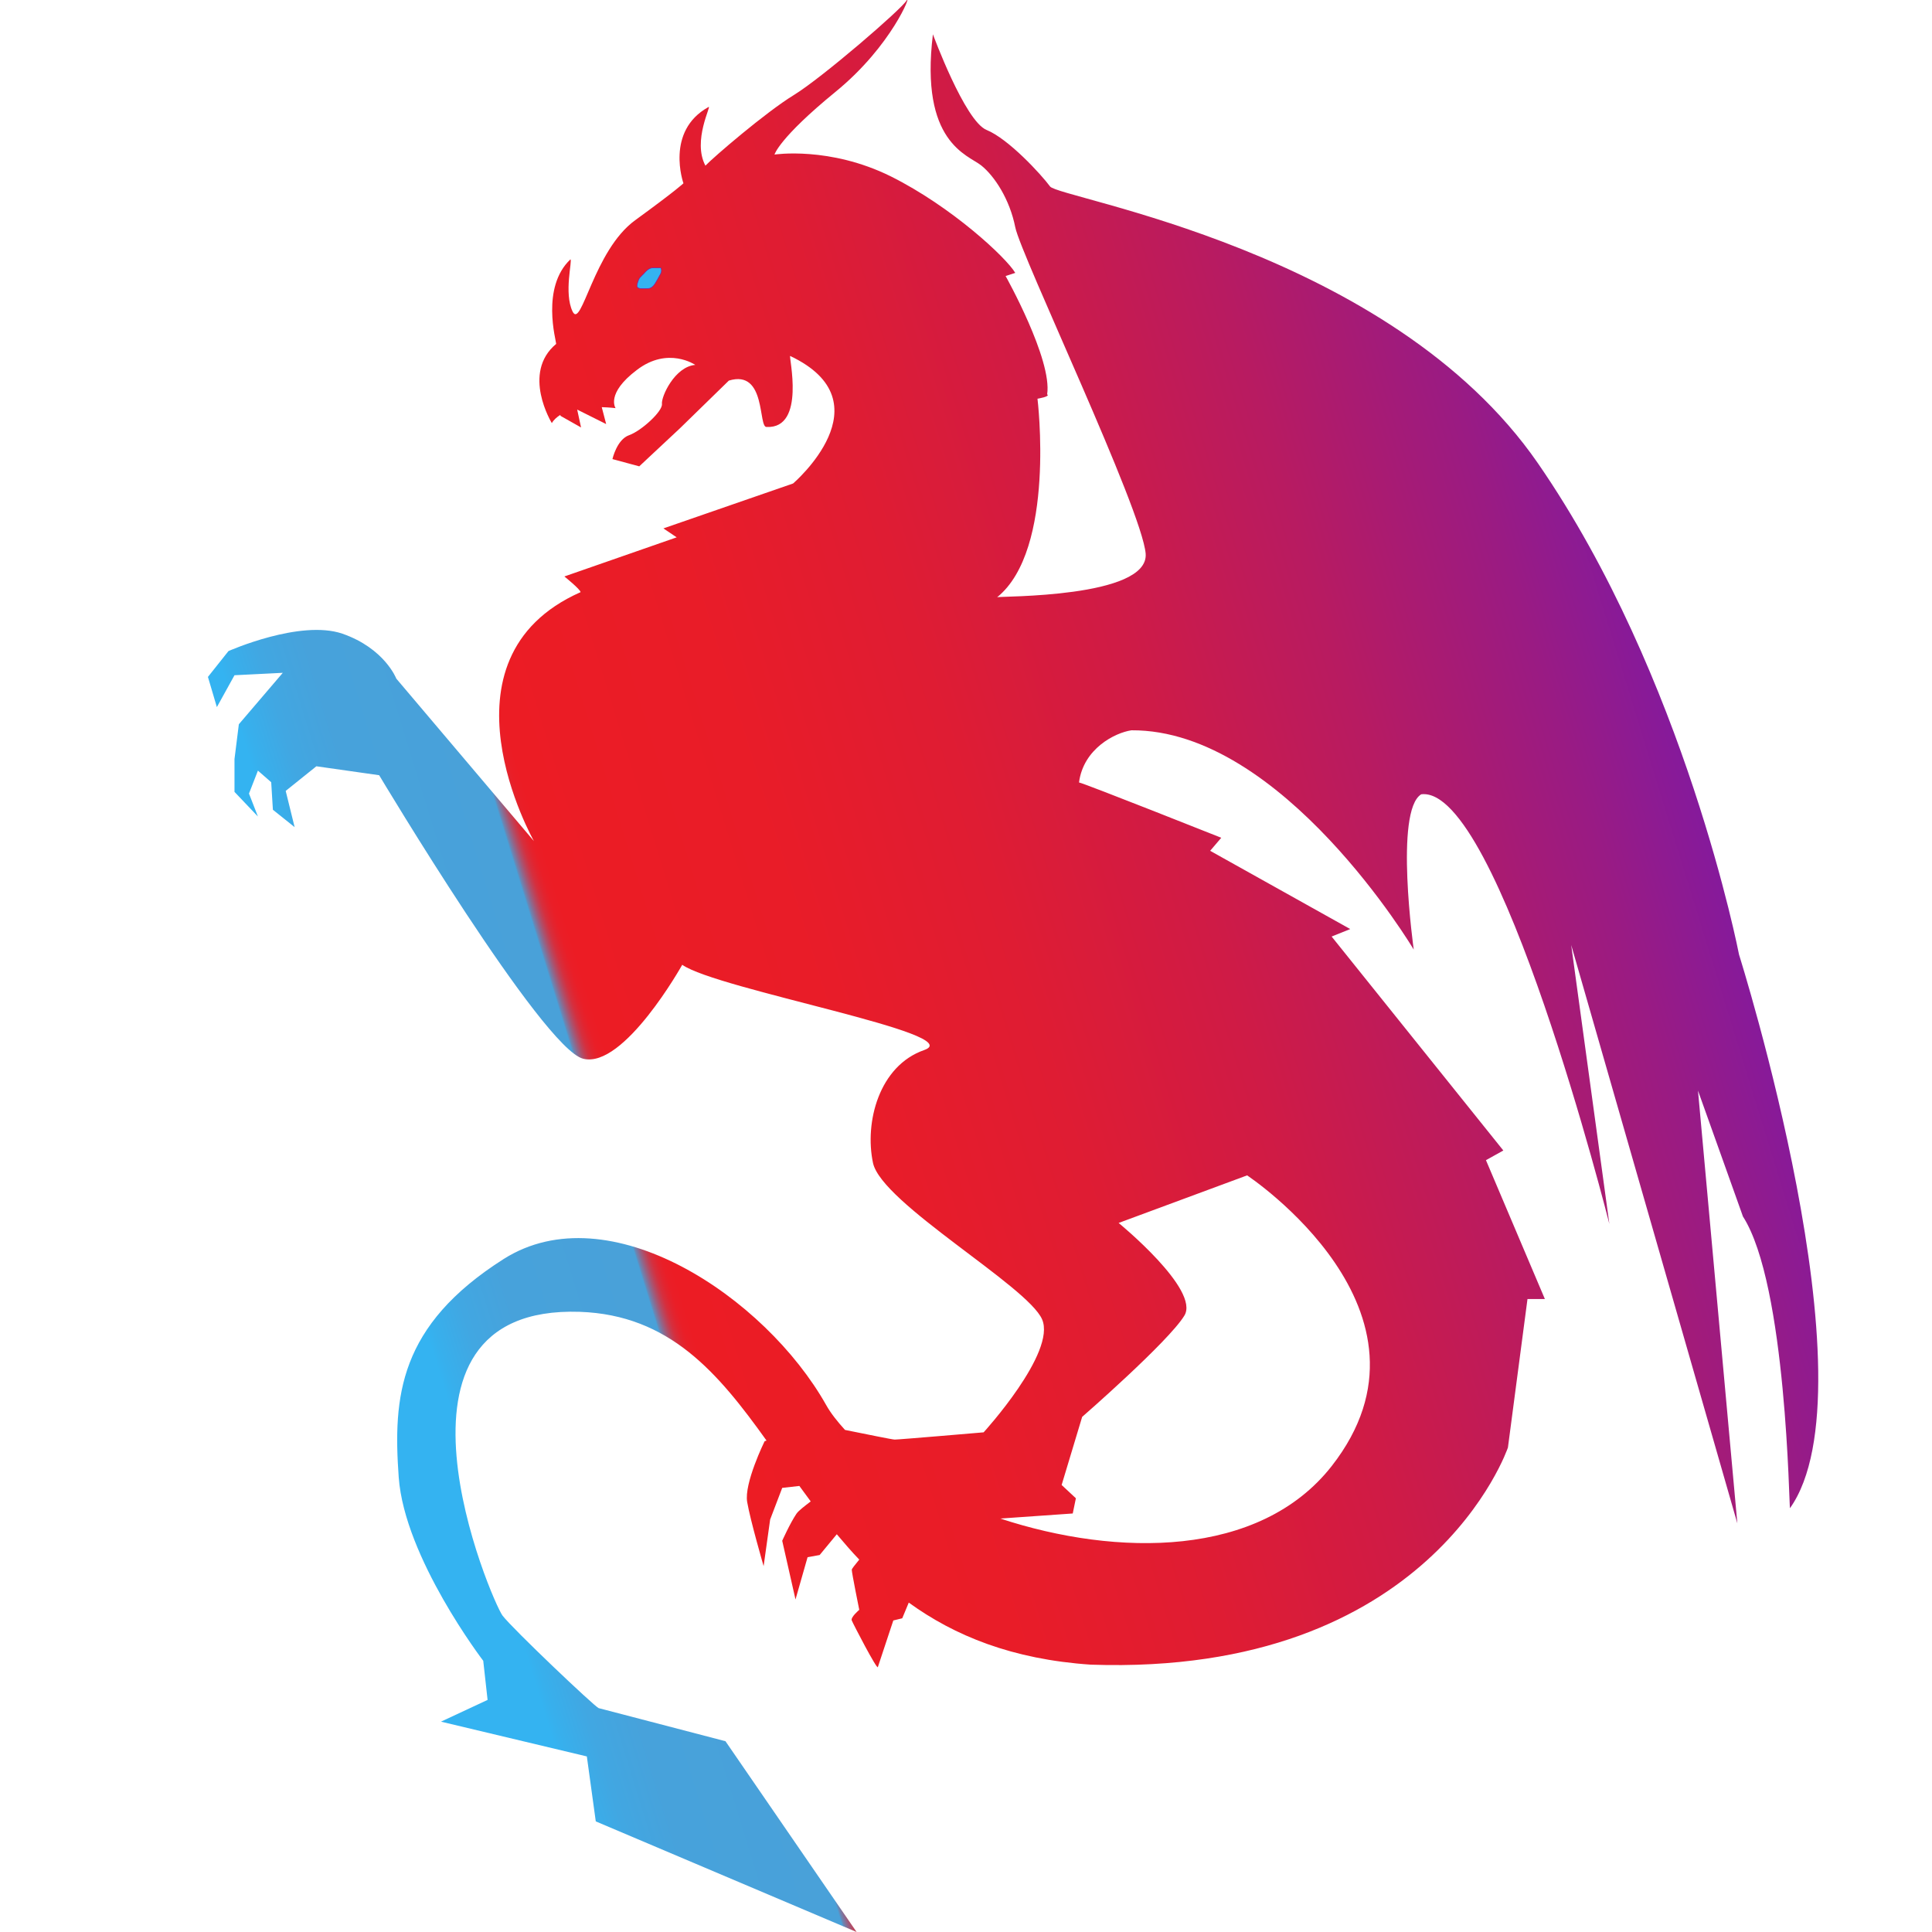 <?xml version="1.0" encoding="utf-8"?>
<!-- Generator: Adobe Illustrator 27.3.1, SVG Export Plug-In . SVG Version: 6.00 Build 0)  -->
<svg version="1.1" id="Layer_1" xmlns="http://www.w3.org/2000/svg" xmlns:xlink="http://www.w3.org/1999/xlink" x="0px" y="0px"
	 viewBox="0 0 800 800" style="enable-background:new 0 0 800 800;" xml:space="preserve">
<style type="text/css">
	.st0{fill:url(#SVGID_1_);}
	.st1{fill:#34B3F1;stroke:#8C1A93;stroke-width:0.25;stroke-miterlimit:10;}
</style>
<linearGradient id="SVGID_1_" gradientUnits="userSpaceOnUse" x1="150.309" y1="166.416" x2="786.443" y2="-30.124" gradientTransform="matrix(1 0 0 1 0 300)">
	<stop  offset="0" style="stop-color:#34B3F1"/>
	<stop  offset="4.422938e-03" style="stop-color:#37B0ED"/>
	<stop  offset="2.560000e-02" style="stop-color:#41A7E2"/>
	<stop  offset="5.530000e-02" style="stop-color:#47A2DB"/>
	<stop  offset="0.138" style="stop-color:#49A1D9"/>
	<stop  offset="0.139" style="stop-color:#6987B5"/>
	<stop  offset="0.141" style="stop-color:#8C6A8F"/>
	<stop  offset="0.143" style="stop-color:#AA526E"/>
	<stop  offset="0.145" style="stop-color:#C23E53"/>
	<stop  offset="0.147" style="stop-color:#D52F3E"/>
	<stop  offset="0.15" style="stop-color:#E2242F"/>
	<stop  offset="0.153" style="stop-color:#EA1E27"/>
	<stop  offset="0.158" style="stop-color:#EC1C24"/>
	<stop  offset="0.293" style="stop-color:#E91C28"/>
	<stop  offset="0.419" style="stop-color:#DF1C33"/>
	<stop  offset="0.542" style="stop-color:#CF1B46"/>
	<stop  offset="0.664" style="stop-color:#B81B61"/>
	<stop  offset="0.783" style="stop-color:#9A1B83"/>
	<stop  offset="0.881" style="stop-color:#7D1AA5"/>
	<stop  offset="0.892" style="stop-color:#7F1AA3"/>
	<stop  offset="0.896" style="stop-color:#841A9C"/>
	<stop  offset="0.899" style="stop-color:#8C1A93"/>
	<stop  offset="1" style="stop-color:#6F1AB6"/>
</linearGradient>
<path class="st0" d="M720.1,395.3c0,0-22.2-115-83.3-203.5S438.3,82.2,434.8,77.2c-3.7-5-17.2-19.7-26.3-23.4
	c-9-3.7-22.2-39.6-22.2-39.6c-5.5,44.9,14.5,49.9,20,54.3s11.8,14,14.1,25.6s52.5,116.8,54,135.2c1.3,18.4-60.7,17.5-61.5,18
	c24.4-19.7,16.7-82.2,16.7-82.2s5.5-0.9,4-1.8c2.2-14.4-17.2-49-17.2-49l4-1.3c-3.7-6.3-26.3-27.4-51.6-40c-25.3-12.5-48.1-9-48.1-9
	s1.8-6.8,25.3-26s31.7-41.3,29.4-37.8c-2.2,3.7-34.9,31.9-46.6,39.1c-11.8,7.2-33.6,26-36.7,29.3c-5.5-10.3,2.7-25.2,1.3-24.3
	C275.3,54.3,283,75.9,283,75.9s-2.7,2.7-20,15.3c-17.2,12.5-22.2,45.3-25.9,37.8c-3.7-7.7,0-21.2-0.9-21.6
	c-12.3,11.6-5.9,33.7-5.9,35c-14.5,12.1-1.8,32.8-1.8,32.8c0.8-1.4,2.1-2.5,3.5-3.4l0.1,0.4l8.5,4.8l-1.6-7.4l12,6l-1.8-6.9v-0.1
	c3.4,0.1,5.7,0.4,5.7,0.4s-4.2-6,8.8-15.8c12.9-9.9,24.2-2.1,24.2-2.1c-8.5,0.7-14.2,13.2-13.8,16.2c0.3,3-8.5,11.1-13.6,12.9
	c-5.1,1.8-6.9,9.9-6.9,9.9l11.1,3l16.9-15.8l20.2-19.7c15.7-4.8,12,19.7,15.7,19.2c16.3,0.7,9-29.4,9.7-29.4
	c40.5,19.2,1.2,52.8,1.2,52.8l-53.7,18.6l5.5,3.7l-46.5,16.2c0,0,6.7,5.4,6.7,6.5c-62.2,27.6-19.3,103.1-19.3,103.1L164.1,281
	c0,0-4.8-12.5-22.3-18.6c-17.5-6-47.2,7.2-47.2,7.2l-8.5,10.7l3.7,12.5l7.3-13.2l20-1l-18.2,21.3l-1.8,14.4v13.6l9.7,10.2l-3.7-9.5
	l3.7-9.5l5.5,4.8l0.7,11.4l9,7.2l-3.7-15l12.7-10.2l26,3.7c0,0,67.7,113.3,84.5,117.4c16.9,4.2,41-38.9,41-38.9
	c14.5,10.2,119,28.7,100.2,35.3c-18.7,6.5-24.8,29.9-21.2,46.8c3.7,16.7,64,50.9,70,64.7c6,13.7-24.2,46.8-24.2,46.8s-35,3-36.8,3
	c-1,0-11.6-2.2-20.6-4c-3.1-3.4-5.9-6.9-7.8-10.3c-25.3-44.9-90-88-133.5-60.5c-43.5,27.6-45.9,57-43.5,90.4c2.4,33.4,35,76,35,76
	l1.8,16.2l-19.3,9l60.4,14.4l3.7,26.9L354.7,800l-54.3-79c0,0-50.7-13.2-52.5-13.7c-1.8-0.7-35.7-32.9-39.8-38.3
	c-4.2-5.4-57.3-128.8,32-125.8c37.1,1.3,57.2,25.2,77.3,53.3l-0.8,0.3c0,0-8.6,17.5-7.2,25.2c1.3,7.6,6.8,26.5,6.8,26.5l2.7-19.3
	l5-13.1l7.1-0.8c1.6,2.1,3.1,4.3,4.7,6.4c-2.6,2-5,3.8-5.9,5.1c-2.7,4-5.9,11.2-5.9,11.2l5.5,24.3l5-17.5l5-0.9l7.1-8.6
	c3,3.5,6,7.1,9.3,10.5c-1.8,2.2-3.1,3.8-3.1,4.2c0,1.3,3.1,16.6,3.1,16.6s-3.7,3.1-3.1,4.4c0.5,1.3,10.5,20.6,10.8,19.3
	c0.4-1.3,6.4-19.3,6.4-19.3l3.7-0.9c0,0,1.2-2.9,2.7-6.5c18.9,13.7,42.8,23.5,75.4,25.7c140.7,4.8,172.7-89.9,172.7-89.9l8.1-61.5
	h7.2l-24.4-57.5l7.2-4l-71.1-88.6l7.7-3.1l-58-32.4l4.6-5.4c0,0-56.6-22.5-58.9-22.9c1.8-14,14.9-20.6,21.7-21.6
	c62.6-0.4,116.9,90.8,116.9,90.8s-8.1-57.5,3.1-64.3c32.1-4,77.9,177.9,77.9,177.9l-15.8-115.5l68.8,239.5l-16.3-179.2
	c0,0,19.1,53.4,18.6,52.1c18.2,28.3,19.1,121.4,19.5,120.8C776.7,574.5,720.1,395.3,720.1,395.3z M448.1,586.7
	c0,0,35.7-31.1,42.3-41.9c6.7-10.7-27.2-38.4-27.2-38.4l53.2-19.7c0,0,85.2,56.3,35,120.4c-29.8,38-88.8,37.6-137.2,21.7
	c12.4-0.9,30-2.1,30-2.1l1.3-6.3l-5.9-5.5L448.1,586.7z"/>
<path class="st1" d="M267.6,119.5c0.5,0,1,0,1.4-0.1c1.3-0.4,2.1-1.6,2.7-2.7c0.3-0.4,0.4-0.8,0.7-1.2c0.4-0.7,0.8-1.4,1.2-2.2
	c0.4-0.8,0.4-1.6,0.1-2.4c-0.9,0-2,0-2.9,0c-0.4,0-0.9,0-1.3,0.1c-1,0.3-1.7,1-2.4,1.7c-0.5,0.7-1.2,1.2-1.7,1.8
	c-0.3,0.3-0.5,0.5-0.7,0.8c-0.3,0.4-1.2,2.9-0.9,3.4C264.3,119.9,266.7,119.5,267.6,119.5z"/>
</svg>

